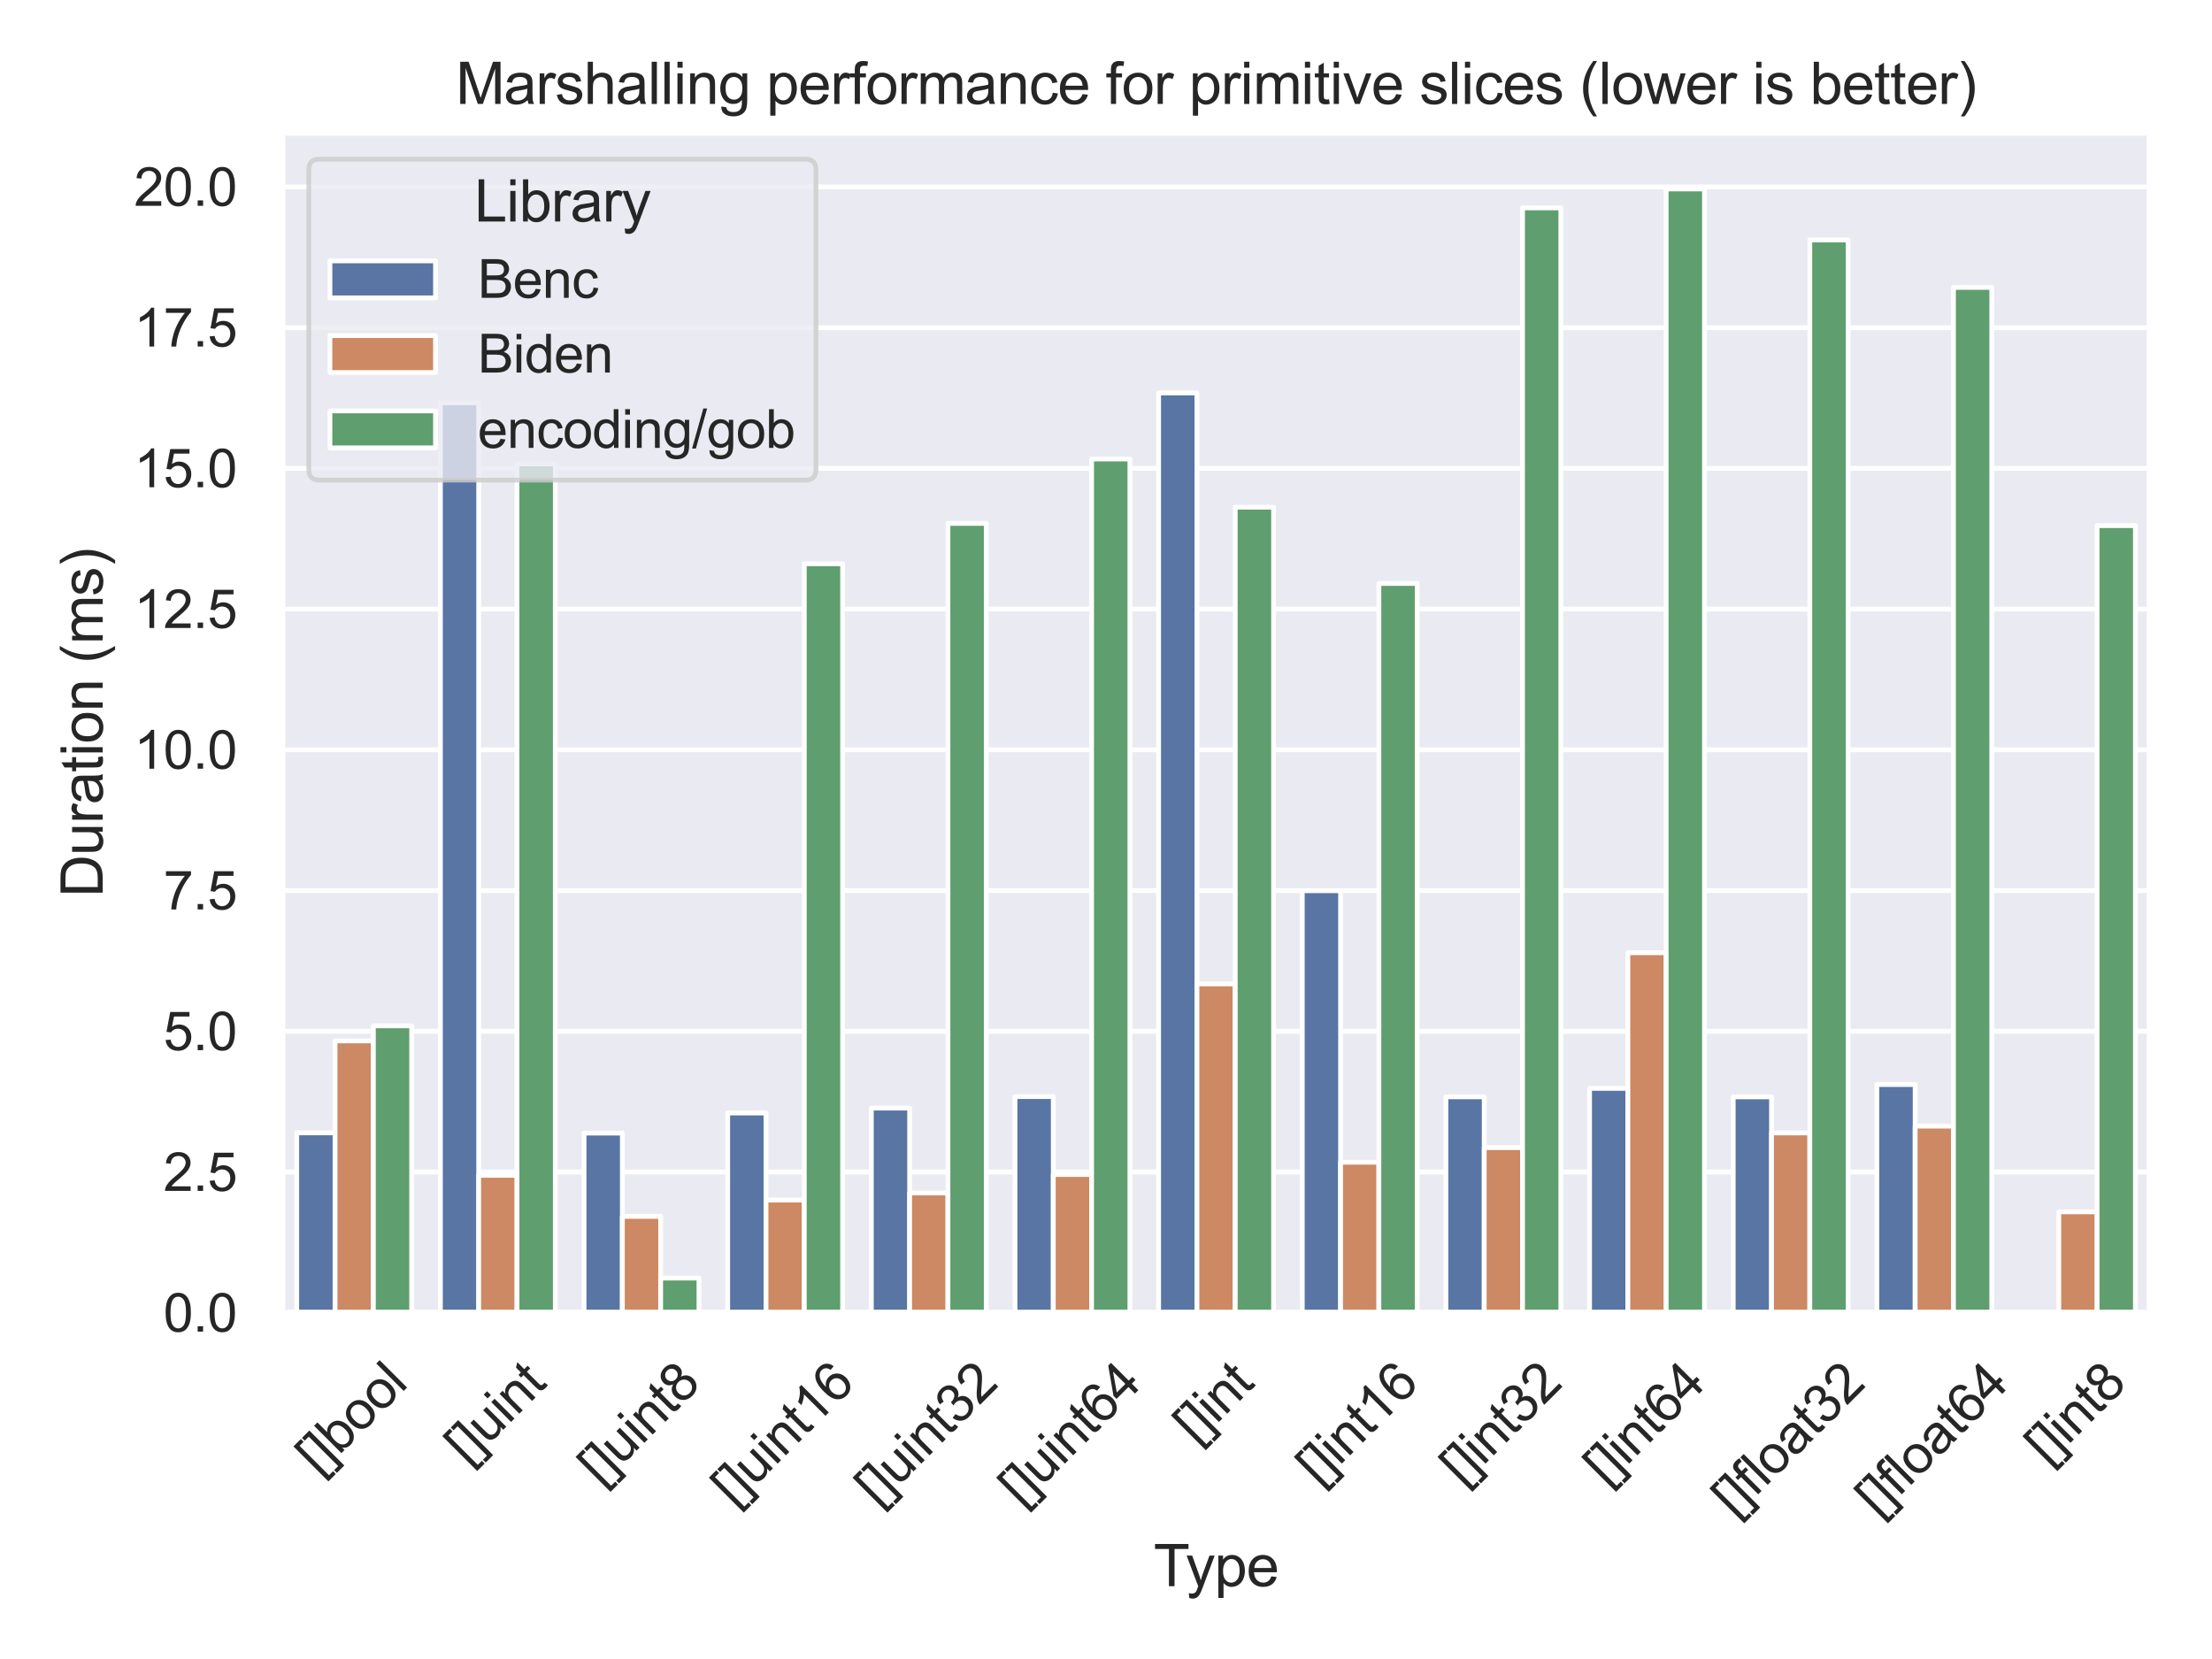 <?xml version="1.0" encoding="utf-8" standalone="no"?>
<!DOCTYPE svg PUBLIC "-//W3C//DTD SVG 1.1//EN"
  "http://www.w3.org/Graphics/SVG/1.1/DTD/svg11.dtd">
<svg xmlns:xlink="http://www.w3.org/1999/xlink" width="460.8pt" height="345.6pt" viewBox="0 0 460.8 345.6" xmlns="http://www.w3.org/2000/svg" version="1.1">
 <defs>
  <style type="text/css">*{stroke-linejoin: round; stroke-linecap: butt}</style>
 </defs>
 <g id="figure_1">
  <g id="patch_1">
   <path d="M 0 345.6 
L 460.8 345.6 
L 460.8 0 
L 0 0 
z
" style="fill: #ffffff"/>
  </g>
  <g id="axes_1">
   <g id="patch_2">
    <path d="M 58.826 273.465 
L 447.84 273.465 
L 447.84 27.656 
L 58.826 27.656 
z
" style="fill: #eaeaf2"/>
   </g>
   <g id="matplotlib.axis_1">
    <g id="xtick_1">
     <g id="text_1">
      <!-- []bool -->
      <g style="fill: #262626" transform="translate(66.286 307.559) rotate(-45) scale(0.11 -0.11)">
       <defs>
        <path id="ArialMT-5b" d="M 434 -1272 
L 434 4581 
L 1675 4581 
L 1675 4116 
L 997 4116 
L 997 -806 
L 1675 -806 
L 1675 -1272 
L 434 -1272 
z
" transform="scale(0.016)"/>
        <path id="ArialMT-5d" d="M 1363 -1272 
L 122 -1272 
L 122 -806 
L 800 -806 
L 800 4116 
L 122 4116 
L 122 4581 
L 1363 4581 
L 1363 -1272 
z
" transform="scale(0.016)"/>
        <path id="ArialMT-62" d="M 941 0 
L 419 0 
L 419 4581 
L 981 4581 
L 981 2947 
Q 1338 3394 1891 3394 
Q 2197 3394 2470 3270 
Q 2744 3147 2920 2923 
Q 3097 2700 3197 2384 
Q 3297 2069 3297 1709 
Q 3297 856 2875 390 
Q 2453 -75 1863 -75 
Q 1275 -75 941 416 
L 941 0 
z
M 934 1684 
Q 934 1088 1097 822 
Q 1363 388 1816 388 
Q 2184 388 2453 708 
Q 2722 1028 2722 1663 
Q 2722 2313 2464 2622 
Q 2206 2931 1841 2931 
Q 1472 2931 1203 2611 
Q 934 2291 934 1684 
z
" transform="scale(0.016)"/>
        <path id="ArialMT-6f" d="M 213 1659 
Q 213 2581 725 3025 
Q 1153 3394 1769 3394 
Q 2453 3394 2887 2945 
Q 3322 2497 3322 1706 
Q 3322 1066 3130 698 
Q 2938 331 2570 128 
Q 2203 -75 1769 -75 
Q 1072 -75 642 372 
Q 213 819 213 1659 
z
M 791 1659 
Q 791 1022 1069 705 
Q 1347 388 1769 388 
Q 2188 388 2466 706 
Q 2744 1025 2744 1678 
Q 2744 2294 2464 2611 
Q 2184 2928 1769 2928 
Q 1347 2928 1069 2612 
Q 791 2297 791 1659 
z
" transform="scale(0.016)"/>
        <path id="ArialMT-6c" d="M 409 0 
L 409 4581 
L 972 4581 
L 972 0 
L 409 0 
z
" transform="scale(0.016)"/>
       </defs>
       <use xlink:href="#ArialMT-5b"/>
       <use xlink:href="#ArialMT-5d" transform="translate(27.783 0)"/>
       <use xlink:href="#ArialMT-62" transform="translate(55.566 0)"/>
       <use xlink:href="#ArialMT-6f" transform="translate(111.182 0)"/>
       <use xlink:href="#ArialMT-6f" transform="translate(166.797 0)"/>
       <use xlink:href="#ArialMT-6c" transform="translate(222.412 0)"/>
      </g>
     </g>
    </g>
    <g id="xtick_2">
     <g id="text_2">
      <!-- []uint -->
      <g style="fill: #262626" transform="translate(97.292 305.395) rotate(-45) scale(0.11 -0.11)">
       <defs>
        <path id="ArialMT-75" d="M 2597 0 
L 2597 488 
Q 2209 -75 1544 -75 
Q 1250 -75 995 37 
Q 741 150 617 320 
Q 494 491 444 738 
Q 409 903 409 1263 
L 409 3319 
L 972 3319 
L 972 1478 
Q 972 1038 1006 884 
Q 1059 663 1231 536 
Q 1403 409 1656 409 
Q 1909 409 2131 539 
Q 2353 669 2445 892 
Q 2538 1116 2538 1541 
L 2538 3319 
L 3100 3319 
L 3100 0 
L 2597 0 
z
" transform="scale(0.016)"/>
        <path id="ArialMT-69" d="M 425 3934 
L 425 4581 
L 988 4581 
L 988 3934 
L 425 3934 
z
M 425 0 
L 425 3319 
L 988 3319 
L 988 0 
L 425 0 
z
" transform="scale(0.016)"/>
        <path id="ArialMT-6e" d="M 422 0 
L 422 3319 
L 928 3319 
L 928 2847 
Q 1294 3394 1984 3394 
Q 2284 3394 2536 3286 
Q 2788 3178 2913 3003 
Q 3038 2828 3088 2588 
Q 3119 2431 3119 2041 
L 3119 0 
L 2556 0 
L 2556 2019 
Q 2556 2363 2490 2533 
Q 2425 2703 2258 2804 
Q 2091 2906 1866 2906 
Q 1506 2906 1245 2678 
Q 984 2450 984 1813 
L 984 0 
L 422 0 
z
" transform="scale(0.016)"/>
        <path id="ArialMT-74" d="M 1650 503 
L 1731 6 
Q 1494 -44 1306 -44 
Q 1000 -44 831 53 
Q 663 150 594 308 
Q 525 466 525 972 
L 525 2881 
L 113 2881 
L 113 3319 
L 525 3319 
L 525 4141 
L 1084 4478 
L 1084 3319 
L 1650 3319 
L 1650 2881 
L 1084 2881 
L 1084 941 
Q 1084 700 1114 631 
Q 1144 563 1211 522 
Q 1278 481 1403 481 
Q 1497 481 1650 503 
z
" transform="scale(0.016)"/>
       </defs>
       <use xlink:href="#ArialMT-5b"/>
       <use xlink:href="#ArialMT-5d" transform="translate(27.783 0)"/>
       <use xlink:href="#ArialMT-75" transform="translate(55.566 0)"/>
       <use xlink:href="#ArialMT-69" transform="translate(111.182 0)"/>
       <use xlink:href="#ArialMT-6e" transform="translate(133.398 0)"/>
       <use xlink:href="#ArialMT-74" transform="translate(189.014 0)"/>
      </g>
     </g>
    </g>
    <g id="xtick_3">
     <g id="text_3">
      <!-- []uint8 -->
      <g style="fill: #262626" transform="translate(125.065 309.743) rotate(-45) scale(0.11 -0.11)">
       <defs>
        <path id="ArialMT-38" d="M 1131 2484 
Q 781 2613 612 2850 
Q 444 3088 444 3419 
Q 444 3919 803 4259 
Q 1163 4600 1759 4600 
Q 2359 4600 2725 4251 
Q 3091 3903 3091 3403 
Q 3091 3084 2923 2848 
Q 2756 2613 2416 2484 
Q 2838 2347 3058 2040 
Q 3278 1734 3278 1309 
Q 3278 722 2862 322 
Q 2447 -78 1769 -78 
Q 1091 -78 675 323 
Q 259 725 259 1325 
Q 259 1772 486 2073 
Q 713 2375 1131 2484 
z
M 1019 3438 
Q 1019 3113 1228 2906 
Q 1438 2700 1772 2700 
Q 2097 2700 2305 2904 
Q 2513 3109 2513 3406 
Q 2513 3716 2298 3927 
Q 2084 4138 1766 4138 
Q 1444 4138 1231 3931 
Q 1019 3725 1019 3438 
z
M 838 1322 
Q 838 1081 952 856 
Q 1066 631 1291 507 
Q 1516 384 1775 384 
Q 2178 384 2440 643 
Q 2703 903 2703 1303 
Q 2703 1709 2433 1975 
Q 2163 2241 1756 2241 
Q 1359 2241 1098 1978 
Q 838 1716 838 1322 
z
" transform="scale(0.016)"/>
       </defs>
       <use xlink:href="#ArialMT-5b"/>
       <use xlink:href="#ArialMT-5d" transform="translate(27.783 0)"/>
       <use xlink:href="#ArialMT-75" transform="translate(55.566 0)"/>
       <use xlink:href="#ArialMT-69" transform="translate(111.182 0)"/>
       <use xlink:href="#ArialMT-6e" transform="translate(133.398 0)"/>
       <use xlink:href="#ArialMT-74" transform="translate(189.014 0)"/>
       <use xlink:href="#ArialMT-38" transform="translate(216.797 0)"/>
      </g>
     </g>
    </g>
    <g id="xtick_4">
     <g id="text_4">
      <!-- []uint16 -->
      <g style="fill: #262626" transform="translate(152.827 314.068) rotate(-45) scale(0.11 -0.11)">
       <defs>
        <path id="ArialMT-31" d="M 2384 0 
L 1822 0 
L 1822 3584 
Q 1619 3391 1289 3197 
Q 959 3003 697 2906 
L 697 3450 
Q 1169 3672 1522 3987 
Q 1875 4303 2022 4600 
L 2384 4600 
L 2384 0 
z
" transform="scale(0.016)"/>
        <path id="ArialMT-36" d="M 3184 3459 
L 2625 3416 
Q 2550 3747 2413 3897 
Q 2184 4138 1850 4138 
Q 1581 4138 1378 3988 
Q 1113 3794 959 3422 
Q 806 3050 800 2363 
Q 1003 2672 1297 2822 
Q 1591 2972 1913 2972 
Q 2475 2972 2870 2558 
Q 3266 2144 3266 1488 
Q 3266 1056 3080 686 
Q 2894 316 2569 119 
Q 2244 -78 1831 -78 
Q 1128 -78 684 439 
Q 241 956 241 2144 
Q 241 3472 731 4075 
Q 1159 4600 1884 4600 
Q 2425 4600 2770 4297 
Q 3116 3994 3184 3459 
z
M 888 1484 
Q 888 1194 1011 928 
Q 1134 663 1356 523 
Q 1578 384 1822 384 
Q 2178 384 2434 671 
Q 2691 959 2691 1453 
Q 2691 1928 2437 2201 
Q 2184 2475 1800 2475 
Q 1419 2475 1153 2201 
Q 888 1928 888 1484 
z
" transform="scale(0.016)"/>
       </defs>
       <use xlink:href="#ArialMT-5b"/>
       <use xlink:href="#ArialMT-5d" transform="translate(27.783 0)"/>
       <use xlink:href="#ArialMT-75" transform="translate(55.566 0)"/>
       <use xlink:href="#ArialMT-69" transform="translate(111.182 0)"/>
       <use xlink:href="#ArialMT-6e" transform="translate(133.398 0)"/>
       <use xlink:href="#ArialMT-74" transform="translate(189.014 0)"/>
       <use xlink:href="#ArialMT-31" transform="translate(216.797 0)"/>
       <use xlink:href="#ArialMT-36" transform="translate(272.412 0)"/>
      </g>
     </g>
    </g>
    <g id="xtick_5">
     <g id="text_5">
      <!-- []uint32 -->
      <g style="fill: #262626" transform="translate(182.751 314.068) rotate(-45) scale(0.11 -0.11)">
       <defs>
        <path id="ArialMT-33" d="M 269 1209 
L 831 1284 
Q 928 806 1161 595 
Q 1394 384 1728 384 
Q 2125 384 2398 659 
Q 2672 934 2672 1341 
Q 2672 1728 2419 1979 
Q 2166 2231 1775 2231 
Q 1616 2231 1378 2169 
L 1441 2663 
Q 1497 2656 1531 2656 
Q 1891 2656 2178 2843 
Q 2466 3031 2466 3422 
Q 2466 3731 2256 3934 
Q 2047 4138 1716 4138 
Q 1388 4138 1169 3931 
Q 950 3725 888 3313 
L 325 3413 
Q 428 3978 793 4289 
Q 1159 4600 1703 4600 
Q 2078 4600 2393 4439 
Q 2709 4278 2876 4000 
Q 3044 3722 3044 3409 
Q 3044 3113 2884 2869 
Q 2725 2625 2413 2481 
Q 2819 2388 3044 2092 
Q 3269 1797 3269 1353 
Q 3269 753 2831 336 
Q 2394 -81 1725 -81 
Q 1122 -81 723 278 
Q 325 638 269 1209 
z
" transform="scale(0.016)"/>
        <path id="ArialMT-32" d="M 3222 541 
L 3222 0 
L 194 0 
Q 188 203 259 391 
Q 375 700 629 1000 
Q 884 1300 1366 1694 
Q 2113 2306 2375 2664 
Q 2638 3022 2638 3341 
Q 2638 3675 2398 3904 
Q 2159 4134 1775 4134 
Q 1369 4134 1125 3890 
Q 881 3647 878 3216 
L 300 3275 
Q 359 3922 746 4261 
Q 1134 4600 1788 4600 
Q 2447 4600 2831 4234 
Q 3216 3869 3216 3328 
Q 3216 3053 3103 2787 
Q 2991 2522 2730 2228 
Q 2469 1934 1863 1422 
Q 1356 997 1212 845 
Q 1069 694 975 541 
L 3222 541 
z
" transform="scale(0.016)"/>
       </defs>
       <use xlink:href="#ArialMT-5b"/>
       <use xlink:href="#ArialMT-5d" transform="translate(27.783 0)"/>
       <use xlink:href="#ArialMT-75" transform="translate(55.566 0)"/>
       <use xlink:href="#ArialMT-69" transform="translate(111.182 0)"/>
       <use xlink:href="#ArialMT-6e" transform="translate(133.398 0)"/>
       <use xlink:href="#ArialMT-74" transform="translate(189.014 0)"/>
       <use xlink:href="#ArialMT-33" transform="translate(216.797 0)"/>
       <use xlink:href="#ArialMT-32" transform="translate(272.412 0)"/>
      </g>
     </g>
    </g>
    <g id="xtick_6">
     <g id="text_6">
      <!-- []uint64 -->
      <g style="fill: #262626" transform="translate(212.675 314.068) rotate(-45) scale(0.11 -0.11)">
       <defs>
        <path id="ArialMT-34" d="M 2069 0 
L 2069 1097 
L 81 1097 
L 81 1613 
L 2172 4581 
L 2631 4581 
L 2631 1613 
L 3250 1613 
L 3250 1097 
L 2631 1097 
L 2631 0 
L 2069 0 
z
M 2069 1613 
L 2069 3678 
L 634 1613 
L 2069 1613 
z
" transform="scale(0.016)"/>
       </defs>
       <use xlink:href="#ArialMT-5b"/>
       <use xlink:href="#ArialMT-5d" transform="translate(27.783 0)"/>
       <use xlink:href="#ArialMT-75" transform="translate(55.566 0)"/>
       <use xlink:href="#ArialMT-69" transform="translate(111.182 0)"/>
       <use xlink:href="#ArialMT-6e" transform="translate(133.398 0)"/>
       <use xlink:href="#ArialMT-74" transform="translate(189.014 0)"/>
       <use xlink:href="#ArialMT-36" transform="translate(216.797 0)"/>
       <use xlink:href="#ArialMT-34" transform="translate(272.412 0)"/>
      </g>
     </g>
    </g>
    <g id="xtick_7">
     <g id="text_7">
      <!-- []int -->
      <g style="fill: #262626" transform="translate(249.076 301.069) rotate(-45) scale(0.11 -0.11)">
       <use xlink:href="#ArialMT-5b"/>
       <use xlink:href="#ArialMT-5d" transform="translate(27.783 0)"/>
       <use xlink:href="#ArialMT-69" transform="translate(55.566 0)"/>
       <use xlink:href="#ArialMT-6e" transform="translate(77.783 0)"/>
       <use xlink:href="#ArialMT-74" transform="translate(133.398 0)"/>
      </g>
     </g>
    </g>
    <g id="xtick_8">
     <g id="text_8">
      <!-- []int16 -->
      <g style="fill: #262626" transform="translate(274.686 309.743) rotate(-45) scale(0.11 -0.11)">
       <use xlink:href="#ArialMT-5b"/>
       <use xlink:href="#ArialMT-5d" transform="translate(27.783 0)"/>
       <use xlink:href="#ArialMT-69" transform="translate(55.566 0)"/>
       <use xlink:href="#ArialMT-6e" transform="translate(77.783 0)"/>
       <use xlink:href="#ArialMT-74" transform="translate(133.398 0)"/>
       <use xlink:href="#ArialMT-31" transform="translate(161.182 0)"/>
       <use xlink:href="#ArialMT-36" transform="translate(216.797 0)"/>
      </g>
     </g>
    </g>
    <g id="xtick_9">
     <g id="text_9">
      <!-- []int32 -->
      <g style="fill: #262626" transform="translate(304.61 309.743) rotate(-45) scale(0.11 -0.11)">
       <use xlink:href="#ArialMT-5b"/>
       <use xlink:href="#ArialMT-5d" transform="translate(27.783 0)"/>
       <use xlink:href="#ArialMT-69" transform="translate(55.566 0)"/>
       <use xlink:href="#ArialMT-6e" transform="translate(77.783 0)"/>
       <use xlink:href="#ArialMT-74" transform="translate(133.398 0)"/>
       <use xlink:href="#ArialMT-33" transform="translate(161.182 0)"/>
       <use xlink:href="#ArialMT-32" transform="translate(216.797 0)"/>
      </g>
     </g>
    </g>
    <g id="xtick_10">
     <g id="text_10">
      <!-- []int64 -->
      <g style="fill: #262626" transform="translate(334.534 309.743) rotate(-45) scale(0.11 -0.11)">
       <use xlink:href="#ArialMT-5b"/>
       <use xlink:href="#ArialMT-5d" transform="translate(27.783 0)"/>
       <use xlink:href="#ArialMT-69" transform="translate(55.566 0)"/>
       <use xlink:href="#ArialMT-6e" transform="translate(77.783 0)"/>
       <use xlink:href="#ArialMT-74" transform="translate(133.398 0)"/>
       <use xlink:href="#ArialMT-36" transform="translate(161.182 0)"/>
       <use xlink:href="#ArialMT-34" transform="translate(216.797 0)"/>
      </g>
     </g>
    </g>
    <g id="xtick_11">
     <g id="text_11">
      <!-- []float32 -->
      <g style="fill: #262626" transform="translate(361.251 316.301) rotate(-45) scale(0.11 -0.11)">
       <defs>
        <path id="ArialMT-66" d="M 556 0 
L 556 2881 
L 59 2881 
L 59 3319 
L 556 3319 
L 556 3672 
Q 556 4006 616 4169 
Q 697 4388 901 4523 
Q 1106 4659 1475 4659 
Q 1713 4659 2000 4603 
L 1916 4113 
Q 1741 4144 1584 4144 
Q 1328 4144 1222 4034 
Q 1116 3925 1116 3625 
L 1116 3319 
L 1763 3319 
L 1763 2881 
L 1116 2881 
L 1116 0 
L 556 0 
z
" transform="scale(0.016)"/>
        <path id="ArialMT-61" d="M 2588 409 
Q 2275 144 1986 34 
Q 1697 -75 1366 -75 
Q 819 -75 525 192 
Q 231 459 231 875 
Q 231 1119 342 1320 
Q 453 1522 633 1644 
Q 813 1766 1038 1828 
Q 1203 1872 1538 1913 
Q 2219 1994 2541 2106 
Q 2544 2222 2544 2253 
Q 2544 2597 2384 2738 
Q 2169 2928 1744 2928 
Q 1347 2928 1158 2789 
Q 969 2650 878 2297 
L 328 2372 
Q 403 2725 575 2942 
Q 747 3159 1072 3276 
Q 1397 3394 1825 3394 
Q 2250 3394 2515 3294 
Q 2781 3194 2906 3042 
Q 3031 2891 3081 2659 
Q 3109 2516 3109 2141 
L 3109 1391 
Q 3109 606 3145 398 
Q 3181 191 3288 0 
L 2700 0 
Q 2613 175 2588 409 
z
M 2541 1666 
Q 2234 1541 1622 1453 
Q 1275 1403 1131 1340 
Q 988 1278 909 1158 
Q 831 1038 831 891 
Q 831 666 1001 516 
Q 1172 366 1500 366 
Q 1825 366 2078 508 
Q 2331 650 2450 897 
Q 2541 1088 2541 1459 
L 2541 1666 
z
" transform="scale(0.016)"/>
       </defs>
       <use xlink:href="#ArialMT-5b"/>
       <use xlink:href="#ArialMT-5d" transform="translate(27.783 0)"/>
       <use xlink:href="#ArialMT-66" transform="translate(55.566 0)"/>
       <use xlink:href="#ArialMT-6c" transform="translate(83.35 0)"/>
       <use xlink:href="#ArialMT-6f" transform="translate(105.566 0)"/>
       <use xlink:href="#ArialMT-61" transform="translate(161.182 0)"/>
       <use xlink:href="#ArialMT-74" transform="translate(216.797 0)"/>
       <use xlink:href="#ArialMT-33" transform="translate(244.58 0)"/>
       <use xlink:href="#ArialMT-32" transform="translate(300.195 0)"/>
      </g>
     </g>
    </g>
    <g id="xtick_12">
     <g id="text_12">
      <!-- []float64 -->
      <g style="fill: #262626" transform="translate(391.175 316.301) rotate(-45) scale(0.11 -0.11)">
       <use xlink:href="#ArialMT-5b"/>
       <use xlink:href="#ArialMT-5d" transform="translate(27.783 0)"/>
       <use xlink:href="#ArialMT-66" transform="translate(55.566 0)"/>
       <use xlink:href="#ArialMT-6c" transform="translate(83.35 0)"/>
       <use xlink:href="#ArialMT-6f" transform="translate(105.566 0)"/>
       <use xlink:href="#ArialMT-61" transform="translate(161.182 0)"/>
       <use xlink:href="#ArialMT-74" transform="translate(216.797 0)"/>
       <use xlink:href="#ArialMT-36" transform="translate(244.58 0)"/>
       <use xlink:href="#ArialMT-34" transform="translate(300.195 0)"/>
      </g>
     </g>
    </g>
    <g id="xtick_13">
     <g id="text_13">
      <!-- []int8 -->
      <g style="fill: #262626" transform="translate(426.469 305.418) rotate(-45) scale(0.11 -0.11)">
       <use xlink:href="#ArialMT-5b"/>
       <use xlink:href="#ArialMT-5d" transform="translate(27.783 0)"/>
       <use xlink:href="#ArialMT-69" transform="translate(55.566 0)"/>
       <use xlink:href="#ArialMT-6e" transform="translate(77.783 0)"/>
       <use xlink:href="#ArialMT-74" transform="translate(133.398 0)"/>
       <use xlink:href="#ArialMT-38" transform="translate(161.182 0)"/>
      </g>
     </g>
    </g>
    <g id="text_14">
     <!-- Type -->
     <g style="fill: #262626" transform="translate(240.325 330.436) scale(0.12 -0.12)">
      <defs>
       <path id="ArialMT-54" d="M 1659 0 
L 1659 4041 
L 150 4041 
L 150 4581 
L 3781 4581 
L 3781 4041 
L 2266 4041 
L 2266 0 
L 1659 0 
z
" transform="scale(0.016)"/>
       <path id="ArialMT-79" d="M 397 -1278 
L 334 -750 
Q 519 -800 656 -800 
Q 844 -800 956 -737 
Q 1069 -675 1141 -563 
Q 1194 -478 1313 -144 
Q 1328 -97 1363 -6 
L 103 3319 
L 709 3319 
L 1400 1397 
Q 1534 1031 1641 628 
Q 1738 1016 1872 1384 
L 2581 3319 
L 3144 3319 
L 1881 -56 
Q 1678 -603 1566 -809 
Q 1416 -1088 1222 -1217 
Q 1028 -1347 759 -1347 
Q 597 -1347 397 -1278 
z
" transform="scale(0.016)"/>
       <path id="ArialMT-70" d="M 422 -1272 
L 422 3319 
L 934 3319 
L 934 2888 
Q 1116 3141 1344 3267 
Q 1572 3394 1897 3394 
Q 2322 3394 2647 3175 
Q 2972 2956 3137 2557 
Q 3303 2159 3303 1684 
Q 3303 1175 3120 767 
Q 2938 359 2589 142 
Q 2241 -75 1856 -75 
Q 1575 -75 1351 44 
Q 1128 163 984 344 
L 984 -1272 
L 422 -1272 
z
M 931 1641 
Q 931 1000 1190 694 
Q 1450 388 1819 388 
Q 2194 388 2461 705 
Q 2728 1022 2728 1688 
Q 2728 2322 2467 2637 
Q 2206 2953 1844 2953 
Q 1484 2953 1207 2617 
Q 931 2281 931 1641 
z
" transform="scale(0.016)"/>
       <path id="ArialMT-65" d="M 2694 1069 
L 3275 997 
Q 3138 488 2766 206 
Q 2394 -75 1816 -75 
Q 1088 -75 661 373 
Q 234 822 234 1631 
Q 234 2469 665 2931 
Q 1097 3394 1784 3394 
Q 2450 3394 2872 2941 
Q 3294 2488 3294 1666 
Q 3294 1616 3291 1516 
L 816 1516 
Q 847 969 1125 678 
Q 1403 388 1819 388 
Q 2128 388 2347 550 
Q 2566 713 2694 1069 
z
M 847 1978 
L 2700 1978 
Q 2663 2397 2488 2606 
Q 2219 2931 1791 2931 
Q 1403 2931 1139 2672 
Q 875 2413 847 1978 
z
" transform="scale(0.016)"/>
      </defs>
      <use xlink:href="#ArialMT-54"/>
      <use xlink:href="#ArialMT-79" transform="translate(55.584 0)"/>
      <use xlink:href="#ArialMT-70" transform="translate(105.584 0)"/>
      <use xlink:href="#ArialMT-65" transform="translate(161.199 0)"/>
     </g>
    </g>
   </g>
   <g id="matplotlib.axis_2">
    <g id="ytick_1">
     <g id="line2d_1">
      <path d="M 58.826 273.465 
L 447.84 273.465 
" clip-path="url(#p3c12a8f6ee)" style="fill: none; stroke: #ffffff; stroke-linecap: round"/>
     </g>
     <g id="text_15">
      <!-- 0.0 -->
      <g style="fill: #262626" transform="translate(34.036 277.402) scale(0.11 -0.11)">
       <defs>
        <path id="ArialMT-30" d="M 266 2259 
Q 266 3072 433 3567 
Q 600 4063 929 4331 
Q 1259 4600 1759 4600 
Q 2128 4600 2406 4451 
Q 2684 4303 2865 4023 
Q 3047 3744 3150 3342 
Q 3253 2941 3253 2259 
Q 3253 1453 3087 958 
Q 2922 463 2592 192 
Q 2263 -78 1759 -78 
Q 1097 -78 719 397 
Q 266 969 266 2259 
z
M 844 2259 
Q 844 1131 1108 757 
Q 1372 384 1759 384 
Q 2147 384 2411 759 
Q 2675 1134 2675 2259 
Q 2675 3391 2411 3762 
Q 2147 4134 1753 4134 
Q 1366 4134 1134 3806 
Q 844 3388 844 2259 
z
" transform="scale(0.016)"/>
        <path id="ArialMT-2e" d="M 581 0 
L 581 641 
L 1222 641 
L 1222 0 
L 581 0 
z
" transform="scale(0.016)"/>
       </defs>
       <use xlink:href="#ArialMT-30"/>
       <use xlink:href="#ArialMT-2e" transform="translate(55.615 0)"/>
       <use xlink:href="#ArialMT-30" transform="translate(83.398 0)"/>
      </g>
     </g>
    </g>
    <g id="ytick_2">
     <g id="line2d_2">
      <path d="M 58.826 244.149 
L 447.84 244.149 
" clip-path="url(#p3c12a8f6ee)" style="fill: none; stroke: #ffffff; stroke-linecap: round"/>
     </g>
     <g id="text_16">
      <!-- 2.5 -->
      <g style="fill: #262626" transform="translate(34.036 248.086) scale(0.11 -0.11)">
       <defs>
        <path id="ArialMT-35" d="M 266 1200 
L 856 1250 
Q 922 819 1161 601 
Q 1400 384 1738 384 
Q 2144 384 2425 690 
Q 2706 997 2706 1503 
Q 2706 1984 2436 2262 
Q 2166 2541 1728 2541 
Q 1456 2541 1237 2417 
Q 1019 2294 894 2097 
L 366 2166 
L 809 4519 
L 3088 4519 
L 3088 3981 
L 1259 3981 
L 1013 2750 
Q 1425 3038 1878 3038 
Q 2478 3038 2890 2622 
Q 3303 2206 3303 1553 
Q 3303 931 2941 478 
Q 2500 -78 1738 -78 
Q 1113 -78 717 272 
Q 322 622 266 1200 
z
" transform="scale(0.016)"/>
       </defs>
       <use xlink:href="#ArialMT-32"/>
       <use xlink:href="#ArialMT-2e" transform="translate(55.615 0)"/>
       <use xlink:href="#ArialMT-35" transform="translate(83.398 0)"/>
      </g>
     </g>
    </g>
    <g id="ytick_3">
     <g id="line2d_3">
      <path d="M 58.826 214.832 
L 447.84 214.832 
" clip-path="url(#p3c12a8f6ee)" style="fill: none; stroke: #ffffff; stroke-linecap: round"/>
     </g>
     <g id="text_17">
      <!-- 5.0 -->
      <g style="fill: #262626" transform="translate(34.036 218.769) scale(0.11 -0.11)">
       <use xlink:href="#ArialMT-35"/>
       <use xlink:href="#ArialMT-2e" transform="translate(55.615 0)"/>
       <use xlink:href="#ArialMT-30" transform="translate(83.398 0)"/>
      </g>
     </g>
    </g>
    <g id="ytick_4">
     <g id="line2d_4">
      <path d="M 58.826 185.516 
L 447.84 185.516 
" clip-path="url(#p3c12a8f6ee)" style="fill: none; stroke: #ffffff; stroke-linecap: round"/>
     </g>
     <g id="text_18">
      <!-- 7.5 -->
      <g style="fill: #262626" transform="translate(34.036 189.453) scale(0.11 -0.11)">
       <defs>
        <path id="ArialMT-37" d="M 303 3981 
L 303 4522 
L 3269 4522 
L 3269 4084 
Q 2831 3619 2401 2847 
Q 1972 2075 1738 1259 
Q 1569 684 1522 0 
L 944 0 
Q 953 541 1156 1306 
Q 1359 2072 1739 2783 
Q 2119 3494 2547 3981 
L 303 3981 
z
" transform="scale(0.016)"/>
       </defs>
       <use xlink:href="#ArialMT-37"/>
       <use xlink:href="#ArialMT-2e" transform="translate(55.615 0)"/>
       <use xlink:href="#ArialMT-35" transform="translate(83.398 0)"/>
      </g>
     </g>
    </g>
    <g id="ytick_5">
     <g id="line2d_5">
      <path d="M 58.826 156.199 
L 447.84 156.199 
" clip-path="url(#p3c12a8f6ee)" style="fill: none; stroke: #ffffff; stroke-linecap: round"/>
     </g>
     <g id="text_19">
      <!-- 10.0 -->
      <g style="fill: #262626" transform="translate(27.919 160.136) scale(0.11 -0.11)">
       <use xlink:href="#ArialMT-31"/>
       <use xlink:href="#ArialMT-30" transform="translate(55.615 0)"/>
       <use xlink:href="#ArialMT-2e" transform="translate(111.23 0)"/>
       <use xlink:href="#ArialMT-30" transform="translate(139.014 0)"/>
      </g>
     </g>
    </g>
    <g id="ytick_6">
     <g id="line2d_6">
      <path d="M 58.826 126.883 
L 447.84 126.883 
" clip-path="url(#p3c12a8f6ee)" style="fill: none; stroke: #ffffff; stroke-linecap: round"/>
     </g>
     <g id="text_20">
      <!-- 12.5 -->
      <g style="fill: #262626" transform="translate(27.919 130.82) scale(0.11 -0.11)">
       <use xlink:href="#ArialMT-31"/>
       <use xlink:href="#ArialMT-32" transform="translate(55.615 0)"/>
       <use xlink:href="#ArialMT-2e" transform="translate(111.23 0)"/>
       <use xlink:href="#ArialMT-35" transform="translate(139.014 0)"/>
      </g>
     </g>
    </g>
    <g id="ytick_7">
     <g id="line2d_7">
      <path d="M 58.826 97.566 
L 447.84 97.566 
" clip-path="url(#p3c12a8f6ee)" style="fill: none; stroke: #ffffff; stroke-linecap: round"/>
     </g>
     <g id="text_21">
      <!-- 15.0 -->
      <g style="fill: #262626" transform="translate(27.919 101.503) scale(0.11 -0.11)">
       <use xlink:href="#ArialMT-31"/>
       <use xlink:href="#ArialMT-35" transform="translate(55.615 0)"/>
       <use xlink:href="#ArialMT-2e" transform="translate(111.23 0)"/>
       <use xlink:href="#ArialMT-30" transform="translate(139.014 0)"/>
      </g>
     </g>
    </g>
    <g id="ytick_8">
     <g id="line2d_8">
      <path d="M 58.826 68.25 
L 447.84 68.25 
" clip-path="url(#p3c12a8f6ee)" style="fill: none; stroke: #ffffff; stroke-linecap: round"/>
     </g>
     <g id="text_22">
      <!-- 17.5 -->
      <g style="fill: #262626" transform="translate(27.919 72.187) scale(0.11 -0.11)">
       <use xlink:href="#ArialMT-31"/>
       <use xlink:href="#ArialMT-37" transform="translate(55.615 0)"/>
       <use xlink:href="#ArialMT-2e" transform="translate(111.23 0)"/>
       <use xlink:href="#ArialMT-35" transform="translate(139.014 0)"/>
      </g>
     </g>
    </g>
    <g id="ytick_9">
     <g id="line2d_9">
      <path d="M 58.826 38.933 
L 447.84 38.933 
" clip-path="url(#p3c12a8f6ee)" style="fill: none; stroke: #ffffff; stroke-linecap: round"/>
     </g>
     <g id="text_23">
      <!-- 20.0 -->
      <g style="fill: #262626" transform="translate(27.919 42.87) scale(0.11 -0.11)">
       <use xlink:href="#ArialMT-32"/>
       <use xlink:href="#ArialMT-30" transform="translate(55.615 0)"/>
       <use xlink:href="#ArialMT-2e" transform="translate(111.23 0)"/>
       <use xlink:href="#ArialMT-30" transform="translate(139.014 0)"/>
      </g>
     </g>
    </g>
    <g id="text_24">
     <!-- Duration (ms) -->
     <g style="fill: #262626" transform="translate(21.394 186.898) rotate(-90) scale(0.12 -0.12)">
      <defs>
       <path id="ArialMT-44" d="M 494 0 
L 494 4581 
L 2072 4581 
Q 2606 4581 2888 4516 
Q 3281 4425 3559 4188 
Q 3922 3881 4101 3404 
Q 4281 2928 4281 2316 
Q 4281 1794 4159 1391 
Q 4038 988 3847 723 
Q 3656 459 3429 307 
Q 3203 156 2883 78 
Q 2563 0 2147 0 
L 494 0 
z
M 1100 541 
L 2078 541 
Q 2531 541 2789 625 
Q 3047 709 3200 863 
Q 3416 1078 3536 1442 
Q 3656 1806 3656 2325 
Q 3656 3044 3420 3430 
Q 3184 3816 2847 3947 
Q 2603 4041 2063 4041 
L 1100 4041 
L 1100 541 
z
" transform="scale(0.016)"/>
       <path id="ArialMT-72" d="M 416 0 
L 416 3319 
L 922 3319 
L 922 2816 
Q 1116 3169 1280 3281 
Q 1444 3394 1641 3394 
Q 1925 3394 2219 3213 
L 2025 2691 
Q 1819 2813 1613 2813 
Q 1428 2813 1281 2702 
Q 1134 2591 1072 2394 
Q 978 2094 978 1738 
L 978 0 
L 416 0 
z
" transform="scale(0.016)"/>
       <path id="ArialMT-20" transform="scale(0.016)"/>
       <path id="ArialMT-28" d="M 1497 -1347 
Q 1031 -759 709 28 
Q 388 816 388 1659 
Q 388 2403 628 3084 
Q 909 3875 1497 4659 
L 1900 4659 
Q 1522 4009 1400 3731 
Q 1209 3300 1100 2831 
Q 966 2247 966 1656 
Q 966 153 1900 -1347 
L 1497 -1347 
z
" transform="scale(0.016)"/>
       <path id="ArialMT-6d" d="M 422 0 
L 422 3319 
L 925 3319 
L 925 2853 
Q 1081 3097 1340 3245 
Q 1600 3394 1931 3394 
Q 2300 3394 2536 3241 
Q 2772 3088 2869 2813 
Q 3263 3394 3894 3394 
Q 4388 3394 4653 3120 
Q 4919 2847 4919 2278 
L 4919 0 
L 4359 0 
L 4359 2091 
Q 4359 2428 4304 2576 
Q 4250 2725 4106 2815 
Q 3963 2906 3769 2906 
Q 3419 2906 3187 2673 
Q 2956 2441 2956 1928 
L 2956 0 
L 2394 0 
L 2394 2156 
Q 2394 2531 2256 2718 
Q 2119 2906 1806 2906 
Q 1569 2906 1367 2781 
Q 1166 2656 1075 2415 
Q 984 2175 984 1722 
L 984 0 
L 422 0 
z
" transform="scale(0.016)"/>
       <path id="ArialMT-73" d="M 197 991 
L 753 1078 
Q 800 744 1014 566 
Q 1228 388 1613 388 
Q 2000 388 2187 545 
Q 2375 703 2375 916 
Q 2375 1106 2209 1216 
Q 2094 1291 1634 1406 
Q 1016 1563 777 1677 
Q 538 1791 414 1992 
Q 291 2194 291 2438 
Q 291 2659 392 2848 
Q 494 3038 669 3163 
Q 800 3259 1026 3326 
Q 1253 3394 1513 3394 
Q 1903 3394 2198 3281 
Q 2494 3169 2634 2976 
Q 2775 2784 2828 2463 
L 2278 2388 
Q 2241 2644 2061 2787 
Q 1881 2931 1553 2931 
Q 1166 2931 1000 2803 
Q 834 2675 834 2503 
Q 834 2394 903 2306 
Q 972 2216 1119 2156 
Q 1203 2125 1616 2013 
Q 2213 1853 2448 1751 
Q 2684 1650 2818 1456 
Q 2953 1263 2953 975 
Q 2953 694 2789 445 
Q 2625 197 2315 61 
Q 2006 -75 1616 -75 
Q 969 -75 630 194 
Q 291 463 197 991 
z
" transform="scale(0.016)"/>
       <path id="ArialMT-29" d="M 791 -1347 
L 388 -1347 
Q 1322 153 1322 1656 
Q 1322 2244 1188 2822 
Q 1081 3291 891 3722 
Q 769 4003 388 4659 
L 791 4659 
Q 1378 3875 1659 3084 
Q 1900 2403 1900 1659 
Q 1900 816 1576 28 
Q 1253 -759 791 -1347 
z
" transform="scale(0.016)"/>
      </defs>
      <use xlink:href="#ArialMT-44"/>
      <use xlink:href="#ArialMT-75" transform="translate(72.217 0)"/>
      <use xlink:href="#ArialMT-72" transform="translate(127.832 0)"/>
      <use xlink:href="#ArialMT-61" transform="translate(161.133 0)"/>
      <use xlink:href="#ArialMT-74" transform="translate(216.748 0)"/>
      <use xlink:href="#ArialMT-69" transform="translate(244.531 0)"/>
      <use xlink:href="#ArialMT-6f" transform="translate(266.748 0)"/>
      <use xlink:href="#ArialMT-6e" transform="translate(322.363 0)"/>
      <use xlink:href="#ArialMT-20" transform="translate(377.979 0)"/>
      <use xlink:href="#ArialMT-28" transform="translate(405.762 0)"/>
      <use xlink:href="#ArialMT-6d" transform="translate(439.062 0)"/>
      <use xlink:href="#ArialMT-73" transform="translate(522.363 0)"/>
      <use xlink:href="#ArialMT-29" transform="translate(572.363 0)"/>
     </g>
    </g>
   </g>
   <g id="patch_3">
    <path d="M 61.819 273.465 
L 69.798 273.465 
L 69.798 236.001 
L 61.819 236.001 
z
" clip-path="url(#p3c12a8f6ee)" style="fill: #5875a4; stroke: #ffffff; stroke-linejoin: miter"/>
   </g>
   <g id="patch_4">
    <path d="M 91.743 273.465 
L 99.723 273.465 
L 99.723 83.908 
L 91.743 83.908 
z
" clip-path="url(#p3c12a8f6ee)" style="fill: #5875a4; stroke: #ffffff; stroke-linejoin: miter"/>
   </g>
   <g id="patch_5">
    <path d="M 121.667 273.465 
L 129.647 273.465 
L 129.647 236.046 
L 121.667 236.046 
z
" clip-path="url(#p3c12a8f6ee)" style="fill: #5875a4; stroke: #ffffff; stroke-linejoin: miter"/>
   </g>
   <g id="patch_6">
    <path d="M 151.591 273.465 
L 159.571 273.465 
L 159.571 231.853 
L 151.591 231.853 
z
" clip-path="url(#p3c12a8f6ee)" style="fill: #5875a4; stroke: #ffffff; stroke-linejoin: miter"/>
   </g>
   <g id="patch_7">
    <path d="M 181.515 273.465 
L 189.495 273.465 
L 189.495 230.839 
L 181.515 230.839 
z
" clip-path="url(#p3c12a8f6ee)" style="fill: #5875a4; stroke: #ffffff; stroke-linejoin: miter"/>
   </g>
   <g id="patch_8">
    <path d="M 211.439 273.465 
L 219.419 273.465 
L 219.419 228.436 
L 211.439 228.436 
z
" clip-path="url(#p3c12a8f6ee)" style="fill: #5875a4; stroke: #ffffff; stroke-linejoin: miter"/>
   </g>
   <g id="patch_9">
    <path d="M 241.363 273.465 
L 249.343 273.465 
L 249.343 81.857 
L 241.363 81.857 
z
" clip-path="url(#p3c12a8f6ee)" style="fill: #5875a4; stroke: #ffffff; stroke-linejoin: miter"/>
   </g>
   <g id="patch_10">
    <path d="M 271.288 273.465 
L 279.267 273.465 
L 279.267 185.558 
L 271.288 185.558 
z
" clip-path="url(#p3c12a8f6ee)" style="fill: #5875a4; stroke: #ffffff; stroke-linejoin: miter"/>
   </g>
   <g id="patch_11">
    <path d="M 301.212 273.465 
L 309.192 273.465 
L 309.192 228.492 
L 301.212 228.492 
z
" clip-path="url(#p3c12a8f6ee)" style="fill: #5875a4; stroke: #ffffff; stroke-linejoin: miter"/>
   </g>
   <g id="patch_12">
    <path d="M 331.136 273.465 
L 339.116 273.465 
L 339.116 226.732 
L 331.136 226.732 
z
" clip-path="url(#p3c12a8f6ee)" style="fill: #5875a4; stroke: #ffffff; stroke-linejoin: miter"/>
   </g>
   <g id="patch_13">
    <path d="M 361.06 273.465 
L 369.04 273.465 
L 369.04 228.495 
L 361.06 228.495 
z
" clip-path="url(#p3c12a8f6ee)" style="fill: #5875a4; stroke: #ffffff; stroke-linejoin: miter"/>
   </g>
   <g id="patch_14">
    <path d="M 390.984 273.465 
L 398.964 273.465 
L 398.964 225.925 
L 390.984 225.925 
z
" clip-path="url(#p3c12a8f6ee)" style="fill: #5875a4; stroke: #ffffff; stroke-linejoin: miter"/>
   </g>
   <g id="patch_15">
    <path d="M 69.798 273.465 
L 77.778 273.465 
L 77.778 216.84 
L 69.798 216.84 
z
" clip-path="url(#p3c12a8f6ee)" style="fill: #cc8963; stroke: #ffffff; stroke-linejoin: miter"/>
   </g>
   <g id="patch_16">
    <path d="M 99.723 273.465 
L 107.702 273.465 
L 107.702 244.842 
L 99.723 244.842 
z
" clip-path="url(#p3c12a8f6ee)" style="fill: #cc8963; stroke: #ffffff; stroke-linejoin: miter"/>
   </g>
   <g id="patch_17">
    <path d="M 129.647 273.465 
L 137.626 273.465 
L 137.626 253.396 
L 129.647 253.396 
z
" clip-path="url(#p3c12a8f6ee)" style="fill: #cc8963; stroke: #ffffff; stroke-linejoin: miter"/>
   </g>
   <g id="patch_18">
    <path d="M 159.571 273.465 
L 167.551 273.465 
L 167.551 250 
L 159.571 250 
z
" clip-path="url(#p3c12a8f6ee)" style="fill: #cc8963; stroke: #ffffff; stroke-linejoin: miter"/>
   </g>
   <g id="patch_19">
    <path d="M 189.495 273.465 
L 197.475 273.465 
L 197.475 248.522 
L 189.495 248.522 
z
" clip-path="url(#p3c12a8f6ee)" style="fill: #cc8963; stroke: #ffffff; stroke-linejoin: miter"/>
   </g>
   <g id="patch_20">
    <path d="M 219.419 273.465 
L 227.399 273.465 
L 227.399 244.672 
L 219.419 244.672 
z
" clip-path="url(#p3c12a8f6ee)" style="fill: #cc8963; stroke: #ffffff; stroke-linejoin: miter"/>
   </g>
   <g id="patch_21">
    <path d="M 249.343 273.465 
L 257.323 273.465 
L 257.323 204.974 
L 249.343 204.974 
z
" clip-path="url(#p3c12a8f6ee)" style="fill: #cc8963; stroke: #ffffff; stroke-linejoin: miter"/>
   </g>
   <g id="patch_22">
    <path d="M 279.267 273.465 
L 287.247 273.465 
L 287.247 242.111 
L 279.267 242.111 
z
" clip-path="url(#p3c12a8f6ee)" style="fill: #cc8963; stroke: #ffffff; stroke-linejoin: miter"/>
   </g>
   <g id="patch_23">
    <path d="M 309.192 273.465 
L 317.171 273.465 
L 317.171 239.063 
L 309.192 239.063 
z
" clip-path="url(#p3c12a8f6ee)" style="fill: #cc8963; stroke: #ffffff; stroke-linejoin: miter"/>
   </g>
   <g id="patch_24">
    <path d="M 339.116 273.465 
L 347.095 273.465 
L 347.095 198.463 
L 339.116 198.463 
z
" clip-path="url(#p3c12a8f6ee)" style="fill: #cc8963; stroke: #ffffff; stroke-linejoin: miter"/>
   </g>
   <g id="patch_25">
    <path d="M 369.04 273.465 
L 377.02 273.465 
L 377.02 236.005 
L 369.04 236.005 
z
" clip-path="url(#p3c12a8f6ee)" style="fill: #cc8963; stroke: #ffffff; stroke-linejoin: miter"/>
   </g>
   <g id="patch_26">
    <path d="M 398.964 273.465 
L 406.944 273.465 
L 406.944 234.59 
L 398.964 234.59 
z
" clip-path="url(#p3c12a8f6ee)" style="fill: #cc8963; stroke: #ffffff; stroke-linejoin: miter"/>
   </g>
   <g id="patch_27">
    <path d="M 428.888 273.465 
L 436.868 273.465 
L 436.868 252.443 
L 428.888 252.443 
z
" clip-path="url(#p3c12a8f6ee)" style="fill: #cc8963; stroke: #ffffff; stroke-linejoin: miter"/>
   </g>
   <g id="patch_28">
    <path d="M 77.778 273.465 
L 85.758 273.465 
L 85.758 213.707 
L 77.778 213.707 
z
" clip-path="url(#p3c12a8f6ee)" style="fill: #5f9e6e; stroke: #ffffff; stroke-linejoin: miter"/>
   </g>
   <g id="patch_29">
    <path d="M 107.702 273.465 
L 115.682 273.465 
L 115.682 96.648 
L 107.702 96.648 
z
" clip-path="url(#p3c12a8f6ee)" style="fill: #5f9e6e; stroke: #ffffff; stroke-linejoin: miter"/>
   </g>
   <g id="patch_30">
    <path d="M 137.626 273.465 
L 145.606 273.465 
L 145.606 266.248 
L 137.626 266.248 
z
" clip-path="url(#p3c12a8f6ee)" style="fill: #5f9e6e; stroke: #ffffff; stroke-linejoin: miter"/>
   </g>
   <g id="patch_31">
    <path d="M 167.551 273.465 
L 175.53 273.465 
L 175.53 117.439 
L 167.551 117.439 
z
" clip-path="url(#p3c12a8f6ee)" style="fill: #5f9e6e; stroke: #ffffff; stroke-linejoin: miter"/>
   </g>
   <g id="patch_32">
    <path d="M 197.475 273.465 
L 205.455 273.465 
L 205.455 109.031 
L 197.475 109.031 
z
" clip-path="url(#p3c12a8f6ee)" style="fill: #5f9e6e; stroke: #ffffff; stroke-linejoin: miter"/>
   </g>
   <g id="patch_33">
    <path d="M 227.399 273.465 
L 235.379 273.465 
L 235.379 95.618 
L 227.399 95.618 
z
" clip-path="url(#p3c12a8f6ee)" style="fill: #5f9e6e; stroke: #ffffff; stroke-linejoin: miter"/>
   </g>
   <g id="patch_34">
    <path d="M 257.323 273.465 
L 265.303 273.465 
L 265.303 105.657 
L 257.323 105.657 
z
" clip-path="url(#p3c12a8f6ee)" style="fill: #5f9e6e; stroke: #ffffff; stroke-linejoin: miter"/>
   </g>
   <g id="patch_35">
    <path d="M 287.247 273.465 
L 295.227 273.465 
L 295.227 121.548 
L 287.247 121.548 
z
" clip-path="url(#p3c12a8f6ee)" style="fill: #5f9e6e; stroke: #ffffff; stroke-linejoin: miter"/>
   </g>
   <g id="patch_36">
    <path d="M 317.171 273.465 
L 325.151 273.465 
L 325.151 43.313 
L 317.171 43.313 
z
" clip-path="url(#p3c12a8f6ee)" style="fill: #5f9e6e; stroke: #ffffff; stroke-linejoin: miter"/>
   </g>
   <g id="patch_37">
    <path d="M 347.095 273.465 
L 355.075 273.465 
L 355.075 39.361 
L 347.095 39.361 
z
" clip-path="url(#p3c12a8f6ee)" style="fill: #5f9e6e; stroke: #ffffff; stroke-linejoin: miter"/>
   </g>
   <g id="patch_38">
    <path d="M 377.02 273.465 
L 384.999 273.465 
L 384.999 49.986 
L 377.02 49.986 
z
" clip-path="url(#p3c12a8f6ee)" style="fill: #5f9e6e; stroke: #ffffff; stroke-linejoin: miter"/>
   </g>
   <g id="patch_39">
    <path d="M 406.944 273.465 
L 414.923 273.465 
L 414.923 59.877 
L 406.944 59.877 
z
" clip-path="url(#p3c12a8f6ee)" style="fill: #5f9e6e; stroke: #ffffff; stroke-linejoin: miter"/>
   </g>
   <g id="patch_40">
    <path d="M 436.868 273.465 
L 444.848 273.465 
L 444.848 109.503 
L 436.868 109.503 
z
" clip-path="url(#p3c12a8f6ee)" style="fill: #5f9e6e; stroke: #ffffff; stroke-linejoin: miter"/>
   </g>
   <g id="patch_41">
    <path d="M 73.788 273.465 
L 73.788 273.465 
L 73.788 273.465 
L 73.788 273.465 
z
" clip-path="url(#p3c12a8f6ee)" style="fill: #5875a4; stroke: #ffffff; stroke-linejoin: miter"/>
   </g>
   <g id="patch_42">
    <path d="M 73.788 273.465 
L 73.788 273.465 
L 73.788 273.465 
L 73.788 273.465 
z
" clip-path="url(#p3c12a8f6ee)" style="fill: #cc8963; stroke: #ffffff; stroke-linejoin: miter"/>
   </g>
   <g id="patch_43">
    <path d="M 73.788 273.465 
L 73.788 273.465 
L 73.788 273.465 
L 73.788 273.465 
z
" clip-path="url(#p3c12a8f6ee)" style="fill: #5f9e6e; stroke: #ffffff; stroke-linejoin: miter"/>
   </g>
   <g id="line2d_10">
    <path clip-path="url(#p3c12a8f6ee)" style="fill: none; stroke: #424242; stroke-width: 2.25; stroke-linecap: round"/>
   </g>
   <g id="line2d_11">
    <path clip-path="url(#p3c12a8f6ee)" style="fill: none; stroke: #424242; stroke-width: 2.25; stroke-linecap: round"/>
   </g>
   <g id="line2d_12">
    <path clip-path="url(#p3c12a8f6ee)" style="fill: none; stroke: #424242; stroke-width: 2.25; stroke-linecap: round"/>
   </g>
   <g id="line2d_13">
    <path clip-path="url(#p3c12a8f6ee)" style="fill: none; stroke: #424242; stroke-width: 2.25; stroke-linecap: round"/>
   </g>
   <g id="line2d_14">
    <path clip-path="url(#p3c12a8f6ee)" style="fill: none; stroke: #424242; stroke-width: 2.25; stroke-linecap: round"/>
   </g>
   <g id="line2d_15">
    <path clip-path="url(#p3c12a8f6ee)" style="fill: none; stroke: #424242; stroke-width: 2.25; stroke-linecap: round"/>
   </g>
   <g id="line2d_16">
    <path clip-path="url(#p3c12a8f6ee)" style="fill: none; stroke: #424242; stroke-width: 2.25; stroke-linecap: round"/>
   </g>
   <g id="line2d_17">
    <path clip-path="url(#p3c12a8f6ee)" style="fill: none; stroke: #424242; stroke-width: 2.25; stroke-linecap: round"/>
   </g>
   <g id="line2d_18">
    <path clip-path="url(#p3c12a8f6ee)" style="fill: none; stroke: #424242; stroke-width: 2.25; stroke-linecap: round"/>
   </g>
   <g id="line2d_19">
    <path clip-path="url(#p3c12a8f6ee)" style="fill: none; stroke: #424242; stroke-width: 2.25; stroke-linecap: round"/>
   </g>
   <g id="line2d_20">
    <path clip-path="url(#p3c12a8f6ee)" style="fill: none; stroke: #424242; stroke-width: 2.25; stroke-linecap: round"/>
   </g>
   <g id="line2d_21">
    <path clip-path="url(#p3c12a8f6ee)" style="fill: none; stroke: #424242; stroke-width: 2.25; stroke-linecap: round"/>
   </g>
   <g id="line2d_22">
    <path clip-path="url(#p3c12a8f6ee)" style="fill: none; stroke: #424242; stroke-width: 2.25; stroke-linecap: round"/>
   </g>
   <g id="line2d_23">
    <path clip-path="url(#p3c12a8f6ee)" style="fill: none; stroke: #424242; stroke-width: 2.25; stroke-linecap: round"/>
   </g>
   <g id="line2d_24">
    <path clip-path="url(#p3c12a8f6ee)" style="fill: none; stroke: #424242; stroke-width: 2.25; stroke-linecap: round"/>
   </g>
   <g id="line2d_25">
    <path clip-path="url(#p3c12a8f6ee)" style="fill: none; stroke: #424242; stroke-width: 2.25; stroke-linecap: round"/>
   </g>
   <g id="line2d_26">
    <path clip-path="url(#p3c12a8f6ee)" style="fill: none; stroke: #424242; stroke-width: 2.25; stroke-linecap: round"/>
   </g>
   <g id="line2d_27">
    <path clip-path="url(#p3c12a8f6ee)" style="fill: none; stroke: #424242; stroke-width: 2.25; stroke-linecap: round"/>
   </g>
   <g id="line2d_28">
    <path clip-path="url(#p3c12a8f6ee)" style="fill: none; stroke: #424242; stroke-width: 2.25; stroke-linecap: round"/>
   </g>
   <g id="line2d_29">
    <path clip-path="url(#p3c12a8f6ee)" style="fill: none; stroke: #424242; stroke-width: 2.25; stroke-linecap: round"/>
   </g>
   <g id="line2d_30">
    <path clip-path="url(#p3c12a8f6ee)" style="fill: none; stroke: #424242; stroke-width: 2.25; stroke-linecap: round"/>
   </g>
   <g id="line2d_31">
    <path clip-path="url(#p3c12a8f6ee)" style="fill: none; stroke: #424242; stroke-width: 2.25; stroke-linecap: round"/>
   </g>
   <g id="line2d_32">
    <path clip-path="url(#p3c12a8f6ee)" style="fill: none; stroke: #424242; stroke-width: 2.25; stroke-linecap: round"/>
   </g>
   <g id="line2d_33">
    <path clip-path="url(#p3c12a8f6ee)" style="fill: none; stroke: #424242; stroke-width: 2.25; stroke-linecap: round"/>
   </g>
   <g id="line2d_34">
    <path clip-path="url(#p3c12a8f6ee)" style="fill: none; stroke: #424242; stroke-width: 2.25; stroke-linecap: round"/>
   </g>
   <g id="line2d_35">
    <path clip-path="url(#p3c12a8f6ee)" style="fill: none; stroke: #424242; stroke-width: 2.25; stroke-linecap: round"/>
   </g>
   <g id="line2d_36">
    <path clip-path="url(#p3c12a8f6ee)" style="fill: none; stroke: #424242; stroke-width: 2.25; stroke-linecap: round"/>
   </g>
   <g id="line2d_37">
    <path clip-path="url(#p3c12a8f6ee)" style="fill: none; stroke: #424242; stroke-width: 2.25; stroke-linecap: round"/>
   </g>
   <g id="line2d_38">
    <path clip-path="url(#p3c12a8f6ee)" style="fill: none; stroke: #424242; stroke-width: 2.25; stroke-linecap: round"/>
   </g>
   <g id="line2d_39">
    <path clip-path="url(#p3c12a8f6ee)" style="fill: none; stroke: #424242; stroke-width: 2.25; stroke-linecap: round"/>
   </g>
   <g id="line2d_40">
    <path clip-path="url(#p3c12a8f6ee)" style="fill: none; stroke: #424242; stroke-width: 2.25; stroke-linecap: round"/>
   </g>
   <g id="line2d_41">
    <path clip-path="url(#p3c12a8f6ee)" style="fill: none; stroke: #424242; stroke-width: 2.25; stroke-linecap: round"/>
   </g>
   <g id="line2d_42">
    <path clip-path="url(#p3c12a8f6ee)" style="fill: none; stroke: #424242; stroke-width: 2.25; stroke-linecap: round"/>
   </g>
   <g id="line2d_43">
    <path clip-path="url(#p3c12a8f6ee)" style="fill: none; stroke: #424242; stroke-width: 2.25; stroke-linecap: round"/>
   </g>
   <g id="line2d_44">
    <path clip-path="url(#p3c12a8f6ee)" style="fill: none; stroke: #424242; stroke-width: 2.25; stroke-linecap: round"/>
   </g>
   <g id="line2d_45">
    <path clip-path="url(#p3c12a8f6ee)" style="fill: none; stroke: #424242; stroke-width: 2.25; stroke-linecap: round"/>
   </g>
   <g id="line2d_46">
    <path clip-path="url(#p3c12a8f6ee)" style="fill: none; stroke: #424242; stroke-width: 2.25; stroke-linecap: round"/>
   </g>
   <g id="line2d_47">
    <path clip-path="url(#p3c12a8f6ee)" style="fill: none; stroke: #424242; stroke-width: 2.25; stroke-linecap: round"/>
   </g>
   <g id="patch_44">
    <path d="M 58.826 273.465 
L 58.826 27.656 
" style="fill: none; stroke: #ffffff; stroke-width: 1.25; stroke-linejoin: miter; stroke-linecap: square"/>
   </g>
   <g id="patch_45">
    <path d="M 447.84 273.465 
L 447.84 27.656 
" style="fill: none; stroke: #ffffff; stroke-width: 1.25; stroke-linejoin: miter; stroke-linecap: square"/>
   </g>
   <g id="patch_46">
    <path d="M 58.826 273.465 
L 447.84 273.465 
" style="fill: none; stroke: #ffffff; stroke-width: 1.25; stroke-linejoin: miter; stroke-linecap: square"/>
   </g>
   <g id="patch_47">
    <path d="M 58.826 27.656 
L 447.84 27.656 
" style="fill: none; stroke: #ffffff; stroke-width: 1.25; stroke-linejoin: miter; stroke-linecap: square"/>
   </g>
   <g id="text_25">
    <!-- Marshalling performance for primitive slices (lower is better) -->
    <g style="fill: #262626" transform="translate(94.961 21.656) scale(0.12 -0.12)">
     <defs>
      <path id="ArialMT-4d" d="M 475 0 
L 475 4581 
L 1388 4581 
L 2472 1338 
Q 2622 884 2691 659 
Q 2769 909 2934 1394 
L 4031 4581 
L 4847 4581 
L 4847 0 
L 4263 0 
L 4263 3834 
L 2931 0 
L 2384 0 
L 1059 3900 
L 1059 0 
L 475 0 
z
" transform="scale(0.016)"/>
      <path id="ArialMT-68" d="M 422 0 
L 422 4581 
L 984 4581 
L 984 2938 
Q 1378 3394 1978 3394 
Q 2347 3394 2619 3248 
Q 2891 3103 3008 2847 
Q 3125 2591 3125 2103 
L 3125 0 
L 2563 0 
L 2563 2103 
Q 2563 2525 2380 2717 
Q 2197 2909 1863 2909 
Q 1613 2909 1392 2779 
Q 1172 2650 1078 2428 
Q 984 2206 984 1816 
L 984 0 
L 422 0 
z
" transform="scale(0.016)"/>
      <path id="ArialMT-67" d="M 319 -275 
L 866 -356 
Q 900 -609 1056 -725 
Q 1266 -881 1628 -881 
Q 2019 -881 2231 -725 
Q 2444 -569 2519 -288 
Q 2563 -116 2559 434 
Q 2191 0 1641 0 
Q 956 0 581 494 
Q 206 988 206 1678 
Q 206 2153 378 2554 
Q 550 2956 876 3175 
Q 1203 3394 1644 3394 
Q 2231 3394 2613 2919 
L 2613 3319 
L 3131 3319 
L 3131 450 
Q 3131 -325 2973 -648 
Q 2816 -972 2473 -1159 
Q 2131 -1347 1631 -1347 
Q 1038 -1347 672 -1080 
Q 306 -813 319 -275 
z
M 784 1719 
Q 784 1066 1043 766 
Q 1303 466 1694 466 
Q 2081 466 2343 764 
Q 2606 1063 2606 1700 
Q 2606 2309 2336 2618 
Q 2066 2928 1684 2928 
Q 1309 2928 1046 2623 
Q 784 2319 784 1719 
z
" transform="scale(0.016)"/>
      <path id="ArialMT-63" d="M 2588 1216 
L 3141 1144 
Q 3050 572 2676 248 
Q 2303 -75 1759 -75 
Q 1078 -75 664 370 
Q 250 816 250 1647 
Q 250 2184 428 2587 
Q 606 2991 970 3192 
Q 1334 3394 1763 3394 
Q 2303 3394 2647 3120 
Q 2991 2847 3088 2344 
L 2541 2259 
Q 2463 2594 2264 2762 
Q 2066 2931 1784 2931 
Q 1359 2931 1093 2626 
Q 828 2322 828 1663 
Q 828 994 1084 691 
Q 1341 388 1753 388 
Q 2084 388 2306 591 
Q 2528 794 2588 1216 
z
" transform="scale(0.016)"/>
      <path id="ArialMT-76" d="M 1344 0 
L 81 3319 
L 675 3319 
L 1388 1331 
Q 1503 1009 1600 663 
Q 1675 925 1809 1294 
L 2547 3319 
L 3125 3319 
L 1869 0 
L 1344 0 
z
" transform="scale(0.016)"/>
      <path id="ArialMT-77" d="M 1034 0 
L 19 3319 
L 600 3319 
L 1128 1403 
L 1325 691 
Q 1338 744 1497 1375 
L 2025 3319 
L 2603 3319 
L 3100 1394 
L 3266 759 
L 3456 1400 
L 4025 3319 
L 4572 3319 
L 3534 0 
L 2950 0 
L 2422 1988 
L 2294 2553 
L 1622 0 
L 1034 0 
z
" transform="scale(0.016)"/>
     </defs>
     <use xlink:href="#ArialMT-4d"/>
     <use xlink:href="#ArialMT-61" transform="translate(83.301 0)"/>
     <use xlink:href="#ArialMT-72" transform="translate(138.916 0)"/>
     <use xlink:href="#ArialMT-73" transform="translate(172.217 0)"/>
     <use xlink:href="#ArialMT-68" transform="translate(222.217 0)"/>
     <use xlink:href="#ArialMT-61" transform="translate(277.832 0)"/>
     <use xlink:href="#ArialMT-6c" transform="translate(333.447 0)"/>
     <use xlink:href="#ArialMT-6c" transform="translate(355.664 0)"/>
     <use xlink:href="#ArialMT-69" transform="translate(377.881 0)"/>
     <use xlink:href="#ArialMT-6e" transform="translate(400.098 0)"/>
     <use xlink:href="#ArialMT-67" transform="translate(455.713 0)"/>
     <use xlink:href="#ArialMT-20" transform="translate(511.328 0)"/>
     <use xlink:href="#ArialMT-70" transform="translate(539.111 0)"/>
     <use xlink:href="#ArialMT-65" transform="translate(594.727 0)"/>
     <use xlink:href="#ArialMT-72" transform="translate(650.342 0)"/>
     <use xlink:href="#ArialMT-66" transform="translate(683.643 0)"/>
     <use xlink:href="#ArialMT-6f" transform="translate(711.426 0)"/>
     <use xlink:href="#ArialMT-72" transform="translate(767.041 0)"/>
     <use xlink:href="#ArialMT-6d" transform="translate(800.342 0)"/>
     <use xlink:href="#ArialMT-61" transform="translate(883.643 0)"/>
     <use xlink:href="#ArialMT-6e" transform="translate(939.258 0)"/>
     <use xlink:href="#ArialMT-63" transform="translate(994.873 0)"/>
     <use xlink:href="#ArialMT-65" transform="translate(1044.873 0)"/>
     <use xlink:href="#ArialMT-20" transform="translate(1100.488 0)"/>
     <use xlink:href="#ArialMT-66" transform="translate(1128.271 0)"/>
     <use xlink:href="#ArialMT-6f" transform="translate(1156.055 0)"/>
     <use xlink:href="#ArialMT-72" transform="translate(1211.67 0)"/>
     <use xlink:href="#ArialMT-20" transform="translate(1244.971 0)"/>
     <use xlink:href="#ArialMT-70" transform="translate(1272.754 0)"/>
     <use xlink:href="#ArialMT-72" transform="translate(1328.369 0)"/>
     <use xlink:href="#ArialMT-69" transform="translate(1361.67 0)"/>
     <use xlink:href="#ArialMT-6d" transform="translate(1383.887 0)"/>
     <use xlink:href="#ArialMT-69" transform="translate(1467.188 0)"/>
     <use xlink:href="#ArialMT-74" transform="translate(1489.404 0)"/>
     <use xlink:href="#ArialMT-69" transform="translate(1517.188 0)"/>
     <use xlink:href="#ArialMT-76" transform="translate(1539.404 0)"/>
     <use xlink:href="#ArialMT-65" transform="translate(1589.404 0)"/>
     <use xlink:href="#ArialMT-20" transform="translate(1645.02 0)"/>
     <use xlink:href="#ArialMT-73" transform="translate(1672.803 0)"/>
     <use xlink:href="#ArialMT-6c" transform="translate(1722.803 0)"/>
     <use xlink:href="#ArialMT-69" transform="translate(1745.02 0)"/>
     <use xlink:href="#ArialMT-63" transform="translate(1767.236 0)"/>
     <use xlink:href="#ArialMT-65" transform="translate(1817.236 0)"/>
     <use xlink:href="#ArialMT-73" transform="translate(1872.852 0)"/>
     <use xlink:href="#ArialMT-20" transform="translate(1922.852 0)"/>
     <use xlink:href="#ArialMT-28" transform="translate(1950.635 0)"/>
     <use xlink:href="#ArialMT-6c" transform="translate(1983.936 0)"/>
     <use xlink:href="#ArialMT-6f" transform="translate(2006.152 0)"/>
     <use xlink:href="#ArialMT-77" transform="translate(2061.768 0)"/>
     <use xlink:href="#ArialMT-65" transform="translate(2133.984 0)"/>
     <use xlink:href="#ArialMT-72" transform="translate(2189.6 0)"/>
     <use xlink:href="#ArialMT-20" transform="translate(2222.9 0)"/>
     <use xlink:href="#ArialMT-69" transform="translate(2250.684 0)"/>
     <use xlink:href="#ArialMT-73" transform="translate(2272.9 0)"/>
     <use xlink:href="#ArialMT-20" transform="translate(2322.9 0)"/>
     <use xlink:href="#ArialMT-62" transform="translate(2350.684 0)"/>
     <use xlink:href="#ArialMT-65" transform="translate(2406.299 0)"/>
     <use xlink:href="#ArialMT-74" transform="translate(2461.914 0)"/>
     <use xlink:href="#ArialMT-74" transform="translate(2489.697 0)"/>
     <use xlink:href="#ArialMT-65" transform="translate(2517.48 0)"/>
     <use xlink:href="#ArialMT-72" transform="translate(2573.096 0)"/>
     <use xlink:href="#ArialMT-29" transform="translate(2606.396 0)"/>
    </g>
   </g>
   <g id="legend_1">
    <g id="patch_48">
     <path d="M 66.526 100.014 
L 167.78 100.014 
Q 169.98 100.014 169.98 97.814 
L 169.98 35.356 
Q 169.98 33.156 167.78 33.156 
L 66.526 33.156 
Q 64.326 33.156 64.326 35.356 
L 64.326 97.814 
Q 64.326 100.014 66.526 100.014 
z
" style="fill: #eaeaf2; opacity: 0.8; stroke: #cccccc; stroke-linejoin: miter"/>
    </g>
    <g id="text_26">
     <!-- Library -->
     <g style="fill: #262626" transform="translate(98.814 46.146) scale(0.12 -0.12)">
      <defs>
       <path id="ArialMT-4c" d="M 469 0 
L 469 4581 
L 1075 4581 
L 1075 541 
L 3331 541 
L 3331 0 
L 469 0 
z
" transform="scale(0.016)"/>
      </defs>
      <use xlink:href="#ArialMT-4c"/>
      <use xlink:href="#ArialMT-69" transform="translate(55.615 0)"/>
      <use xlink:href="#ArialMT-62" transform="translate(77.832 0)"/>
      <use xlink:href="#ArialMT-72" transform="translate(133.447 0)"/>
      <use xlink:href="#ArialMT-61" transform="translate(166.748 0)"/>
      <use xlink:href="#ArialMT-72" transform="translate(222.363 0)"/>
      <use xlink:href="#ArialMT-79" transform="translate(255.664 0)"/>
     </g>
    </g>
    <g id="patch_49">
     <path d="M 68.726 62.045 
L 90.726 62.045 
L 90.726 54.345 
L 68.726 54.345 
z
" style="fill: #5875a4; stroke: #ffffff; stroke-linejoin: miter"/>
    </g>
    <g id="text_27">
     <!-- Benc -->
     <g style="fill: #262626" transform="translate(99.526 62.045) scale(0.11 -0.11)">
      <defs>
       <path id="ArialMT-42" d="M 469 0 
L 469 4581 
L 2188 4581 
Q 2713 4581 3030 4442 
Q 3347 4303 3526 4014 
Q 3706 3725 3706 3409 
Q 3706 3116 3547 2856 
Q 3388 2597 3066 2438 
Q 3481 2316 3704 2022 
Q 3928 1728 3928 1328 
Q 3928 1006 3792 729 
Q 3656 453 3456 303 
Q 3256 153 2954 76 
Q 2653 0 2216 0 
L 469 0 
z
M 1075 2656 
L 2066 2656 
Q 2469 2656 2644 2709 
Q 2875 2778 2992 2937 
Q 3109 3097 3109 3338 
Q 3109 3566 3000 3739 
Q 2891 3913 2687 3977 
Q 2484 4041 1991 4041 
L 1075 4041 
L 1075 2656 
z
M 1075 541 
L 2216 541 
Q 2509 541 2628 563 
Q 2838 600 2978 687 
Q 3119 775 3209 942 
Q 3300 1109 3300 1328 
Q 3300 1584 3169 1773 
Q 3038 1963 2805 2039 
Q 2572 2116 2134 2116 
L 1075 2116 
L 1075 541 
z
" transform="scale(0.016)"/>
      </defs>
      <use xlink:href="#ArialMT-42"/>
      <use xlink:href="#ArialMT-65" transform="translate(66.699 0)"/>
      <use xlink:href="#ArialMT-6e" transform="translate(122.314 0)"/>
      <use xlink:href="#ArialMT-63" transform="translate(177.93 0)"/>
     </g>
    </g>
    <g id="patch_50">
     <path d="M 68.726 77.605 
L 90.726 77.605 
L 90.726 69.905 
L 68.726 69.905 
z
" style="fill: #cc8963; stroke: #ffffff; stroke-linejoin: miter"/>
    </g>
    <g id="text_28">
     <!-- Biden -->
     <g style="fill: #262626" transform="translate(99.526 77.605) scale(0.11 -0.11)">
      <defs>
       <path id="ArialMT-64" d="M 2575 0 
L 2575 419 
Q 2259 -75 1647 -75 
Q 1250 -75 917 144 
Q 584 363 401 755 
Q 219 1147 219 1656 
Q 219 2153 384 2558 
Q 550 2963 881 3178 
Q 1213 3394 1622 3394 
Q 1922 3394 2156 3267 
Q 2391 3141 2538 2938 
L 2538 4581 
L 3097 4581 
L 3097 0 
L 2575 0 
z
M 797 1656 
Q 797 1019 1065 703 
Q 1334 388 1700 388 
Q 2069 388 2326 689 
Q 2584 991 2584 1609 
Q 2584 2291 2321 2609 
Q 2059 2928 1675 2928 
Q 1300 2928 1048 2622 
Q 797 2316 797 1656 
z
" transform="scale(0.016)"/>
      </defs>
      <use xlink:href="#ArialMT-42"/>
      <use xlink:href="#ArialMT-69" transform="translate(66.699 0)"/>
      <use xlink:href="#ArialMT-64" transform="translate(88.916 0)"/>
      <use xlink:href="#ArialMT-65" transform="translate(144.531 0)"/>
      <use xlink:href="#ArialMT-6e" transform="translate(200.146 0)"/>
     </g>
    </g>
    <g id="patch_51">
     <path d="M 68.726 93.299 
L 90.726 93.299 
L 90.726 85.599 
L 68.726 85.599 
z
" style="fill: #5f9e6e; stroke: #ffffff; stroke-linejoin: miter"/>
    </g>
    <g id="text_29">
     <!-- encoding/gob -->
     <g style="fill: #262626" transform="translate(99.526 93.299) scale(0.11 -0.11)">
      <defs>
       <path id="ArialMT-2f" d="M 0 -78 
L 1328 4659 
L 1778 4659 
L 453 -78 
L 0 -78 
z
" transform="scale(0.016)"/>
      </defs>
      <use xlink:href="#ArialMT-65"/>
      <use xlink:href="#ArialMT-6e" transform="translate(55.615 0)"/>
      <use xlink:href="#ArialMT-63" transform="translate(111.23 0)"/>
      <use xlink:href="#ArialMT-6f" transform="translate(161.23 0)"/>
      <use xlink:href="#ArialMT-64" transform="translate(216.846 0)"/>
      <use xlink:href="#ArialMT-69" transform="translate(272.461 0)"/>
      <use xlink:href="#ArialMT-6e" transform="translate(294.678 0)"/>
      <use xlink:href="#ArialMT-67" transform="translate(350.293 0)"/>
      <use xlink:href="#ArialMT-2f" transform="translate(405.908 0)"/>
      <use xlink:href="#ArialMT-67" transform="translate(433.691 0)"/>
      <use xlink:href="#ArialMT-6f" transform="translate(489.307 0)"/>
      <use xlink:href="#ArialMT-62" transform="translate(544.922 0)"/>
     </g>
    </g>
   </g>
  </g>
 </g>
 <defs>
  <clipPath id="p3c12a8f6ee">
   <rect x="58.826" y="27.656" width="389.014" height="245.809"/>
  </clipPath>
 </defs>
</svg>

